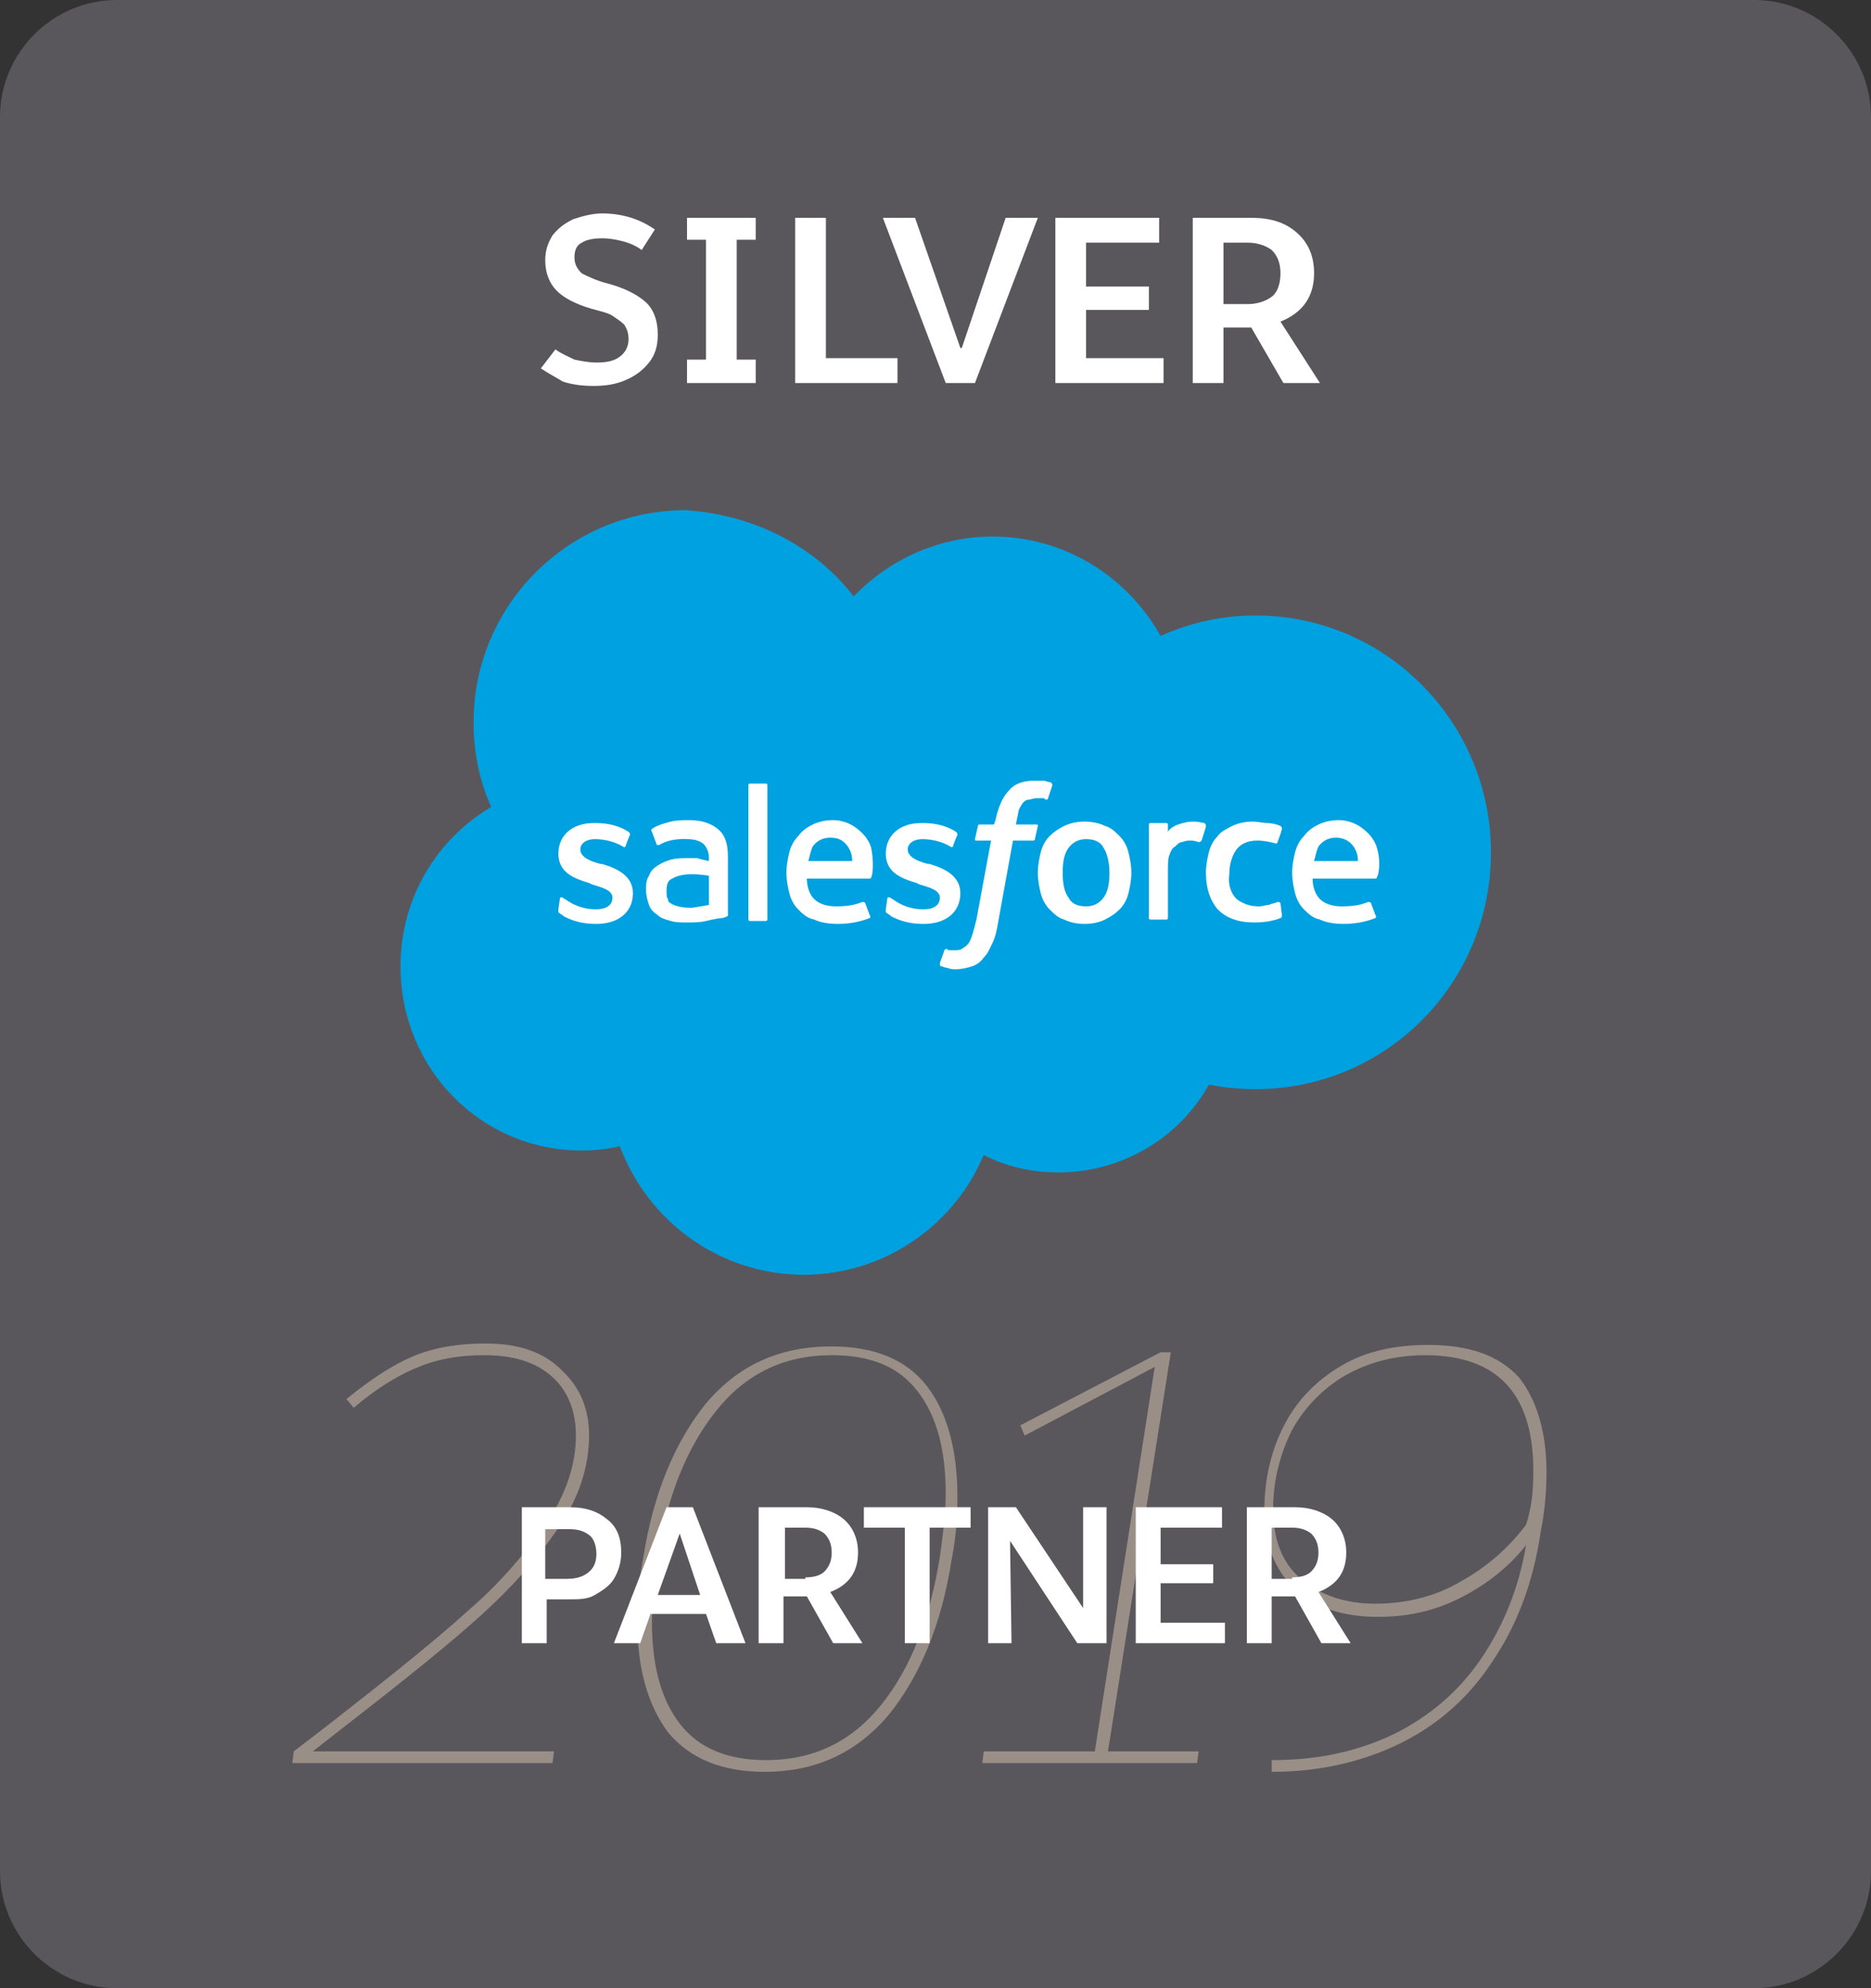 <svg xmlns="http://www.w3.org/2000/svg" width="128" height="136" viewBox="0 0 128 136" fill="none"><rect x="0" y="0" width="128" height="136" fill="#333333" stroke="none"/><path d="M120 136H8C3.6 136 0 132.4 0 128V8C0 3.6 3.6 0 8 0H120C124.4 0 128 3.6 128 8V128C128 132.4 124.4 136 120 136Z" fill="#59575C"></path><path d="M58.4 40.8C60.8 38.3 64.2 36.7 67.9 36.7C72.8 36.7 77.1 39.4 79.4 43.5C81.4 42.6 83.6 42.1 85.9 42.1C94.8 42.1 102 49.4 102 58.3C102 67.3 94.8 74.5 85.9 74.5C84.8 74.5 83.8 74.4 82.7 74.2C80.7 77.8 76.8 80.2 72.4 80.2C70.6 80.2 68.8 79.8 67.3 79C65.3 83.8 60.5 87.2 55 87.2C49.2 87.2 44.3 83.5 42.4 78.4C41.6 78.6 40.7 78.7 39.8 78.7C32.9 78.7 27.4 73.1 27.4 66.1C27.4 61.4 29.9 57.4 33.6 55.2C32.8 53.4 32.4 51.5 32.4 49.4C32.4 41.4 38.9 34.9 46.9 34.9C51.6 35.2 55.8 37.4 58.4 40.8Z" fill="#00A1E0"></path><path d="M38.2 62.2C38.2 62.3 38.2 62.3 38.2 62.4C38.3 62.5 38.5 62.6 38.6 62.7C39.4 63.1 40.1 63.2 40.8 63.2C42.3 63.2 43.3 62.4 43.3 61.1C43.3 59.9 42.2 59.4 41.2 59.1H41.1C40.3 58.9 39.7 58.6 39.7 58.1C39.7 57.7 40.1 57.4 40.7 57.4C41.4 57.4 42.1 57.6 42.6 57.9C42.6 57.9 42.7 58 42.8 57.9C42.8 57.8 43.1 57.1 43.1 57.1C43.1 57 43.1 57 43 56.9C42.4 56.5 41.6 56.3 40.8 56.3H40.6C39.2 56.3 38.2 57.1 38.2 58.4C38.2 59.7 39.3 60.1 40.3 60.4L40.5 60.5C41.2 60.7 41.9 60.9 41.9 61.4C41.9 61.9 41.5 62.2 40.8 62.2C40.5 62.2 39.7 62.2 38.8 61.6C38.7 61.5 38.6 61.5 38.5 61.4C38.5 61.4 38.3 61.3 38.3 61.5L38.2 62.2Z" fill="white"></path><path d="M60.6 62.2C60.6 62.3 60.6 62.3 60.6 62.4C60.7 62.5 60.9 62.6 61 62.7C61.8 63.1 62.5 63.2 63.2 63.2C64.7 63.2 65.7 62.4 65.7 61.1C65.7 59.9 64.6 59.4 63.6 59.1H63.5C62.7 58.9 62.1 58.6 62.1 58.1C62.1 57.7 62.5 57.4 63.1 57.4C63.8 57.4 64.5 57.6 65 57.9C65 57.9 65.1 58 65.2 57.9C65.2 57.8 65.5 57.1 65.5 57.1C65.5 57 65.5 57 65.4 56.9C64.8 56.5 64 56.3 63.2 56.3H63C61.6 56.3 60.6 57.1 60.6 58.4C60.6 59.7 61.7 60.1 62.7 60.4L62.9 60.5C63.6 60.7 64.3 60.9 64.3 61.4C64.3 61.9 63.9 62.2 63.2 62.2C62.9 62.2 62.1 62.2 61.2 61.6C61.1 61.5 61 61.5 60.9 61.4C60.9 61.4 60.7 61.3 60.7 61.5L60.6 62.2Z" fill="white"></path><path d="M77.2 58.3C77.1 57.9 76.9 57.5 76.6 57.2C76.3 56.9 76 56.6 75.6 56.5C75.2 56.3 74.7 56.2 74.2 56.2C73.7 56.2 73.2 56.3 72.8 56.5C72.4 56.7 72.1 56.9 71.8 57.2C71.5 57.5 71.3 57.9 71.2 58.3C71.1 58.7 71 59.2 71 59.7C71 60.2 71.1 60.7 71.2 61.1C71.3 61.5 71.5 61.9 71.8 62.2C72.1 62.5 72.4 62.8 72.8 62.9C73.2 63.1 73.7 63.2 74.2 63.2C74.7 63.2 75.2 63.1 75.6 62.9C76 62.7 76.3 62.5 76.6 62.2C76.9 61.9 77.1 61.5 77.2 61.1C77.3 60.7 77.4 60.2 77.4 59.7C77.4 59.2 77.3 58.7 77.2 58.3ZM75.9 59.7C75.9 60.4 75.8 61 75.5 61.4C75.2 61.8 74.8 62 74.3 62C73.7 62 73.3 61.8 73.1 61.4C72.8 61 72.7 60.4 72.7 59.7C72.7 59 72.8 58.4 73.1 58C73.4 57.6 73.8 57.4 74.3 57.4C74.9 57.4 75.3 57.6 75.5 58C75.7 58.3 75.9 58.9 75.9 59.7Z" fill="white"></path><path fill-rule="evenodd" clip-rule="evenodd" d="M87.6 61.8C87.6 61.7 87.4 61.7 87.4 61.7C87.2 61.8 87 61.8 86.8 61.9C86.6 61.9 86.4 62 86.1 62C85.5 62 85 61.8 84.6 61.5C84.2 61.1 84 60.5 84.1 59.8C84.1 59.1 84.3 58.5 84.6 58.1C84.9 57.7 85.4 57.5 86 57.5C86.5 57.5 86.9 57.6 87.3 57.7C87.3 57.7 87.4 57.7 87.4 57.6C87.5 57.3 87.6 57.1 87.7 56.7C87.7 56.6 87.7 56.6 87.6 56.5C87.4 56.4 87 56.3 86.7 56.3C86.4 56.3 86.1 56.2 85.7 56.2C85.2 56.2 84.7 56.3 84.3 56.5C83.9 56.7 83.5 56.9 83.3 57.2C83 57.5 82.8 57.9 82.7 58.3C82.6 58.7 82.5 59.2 82.5 59.7C82.5 60.8 82.8 61.6 83.3 62.2C83.9 62.8 84.7 63.1 85.8 63.1C86.5 63.1 87.1 63 87.6 62.8C87.6 62.8 87.7 62.8 87.7 62.6L87.6 61.8Z" fill="white"></path><path fill-rule="evenodd" clip-rule="evenodd" d="M94.2 58C94.1 57.6 93.8 57.2 93.6 57C93.3 56.7 93 56.5 92.8 56.4C92.4 56.2 92 56.1 91.6 56.1C91.1 56.1 90.6 56.2 90.2 56.4C89.8 56.6 89.5 56.8 89.2 57.2C88.9 57.5 88.7 57.9 88.6 58.3C88.5 58.7 88.4 59.2 88.4 59.7C88.4 60.2 88.5 60.7 88.6 61.1C88.7 61.5 88.9 61.9 89.2 62.2C89.5 62.5 89.8 62.8 90.3 62.9C90.7 63.1 91.3 63.2 91.9 63.2C93.1 63.2 93.8 62.9 94.1 62.8C94.1 62.8 94.2 62.7 94.1 62.6L93.8 61.8C93.8 61.7 93.6 61.7 93.6 61.7C93.3 61.8 92.9 62 91.8 62C91.1 62 90.6 61.8 90.3 61.5C90 61.2 89.8 60.7 89.8 60.1H94.1C94.1 60.1 94.2 60.1 94.2 60C94.3 59.9 94.5 59 94.2 58ZM89.9 58.9C90 58.5 90.1 58.1 90.2 57.9C90.5 57.5 90.9 57.3 91.4 57.3C91.9 57.3 92.3 57.5 92.6 57.9C92.8 58.2 92.9 58.5 92.9 58.9H89.9Z" fill="white"></path><path fill-rule="evenodd" clip-rule="evenodd" d="M59.6 58C59.5 57.6 59.2 57.2 59 57C58.7 56.7 58.4 56.5 58.2 56.4C57.8 56.2 57.4 56.1 57 56.1C56.5 56.1 56 56.2 55.6 56.4C55.2 56.6 54.9 56.8 54.6 57.2C54.3 57.5 54.1 57.9 54 58.3C53.9 58.7 53.8 59.2 53.8 59.7C53.8 60.2 53.9 60.7 54 61.1C54.1 61.5 54.3 61.9 54.6 62.2C54.9 62.5 55.2 62.8 55.7 62.9C56.1 63.1 56.7 63.2 57.3 63.2C58.5 63.2 59.2 62.9 59.5 62.8C59.5 62.8 59.6 62.7 59.5 62.6L59.2 61.8C59.2 61.7 59 61.7 59 61.7C58.7 61.8 58.3 62 57.2 62C56.5 62 56 61.8 55.7 61.5C55.4 61.2 55.2 60.7 55.2 60.1H59.5C59.5 60.1 59.6 60.1 59.6 60C59.7 59.9 59.8 59 59.6 58ZM55.3 58.9C55.4 58.5 55.5 58.1 55.6 57.9C55.9 57.5 56.3 57.3 56.8 57.3C57.4 57.3 57.7 57.5 58 57.9C58.2 58.2 58.3 58.5 58.3 58.9H55.3Z" fill="white"></path><path d="M47.7 58.7C47.5 58.7 47.3 58.7 47 58.7C46.6 58.7 46.3 58.7 45.9 58.8C45.6 58.9 45.3 59 45 59.2C44.7 59.4 44.5 59.6 44.4 59.9C44.2 60.2 44.2 60.5 44.2 60.9C44.2 61.3 44.3 61.6 44.4 61.9C44.5 62.2 44.7 62.4 45 62.6C45.2 62.8 45.5 62.9 45.9 63C46.2 63.1 46.6 63.1 47 63.1C47.4 63.1 47.9 63.1 48.3 63C48.7 62.9 49.2 62.8 49.4 62.8C49.5 62.8 49.7 62.7 49.7 62.7C49.8 62.7 49.8 62.6 49.8 62.6V58.6C49.8 57.7 49.6 57.1 49.1 56.7C48.6 56.3 48 56.1 47.1 56.1C46.8 56.1 46.3 56.1 45.9 56.2C45.9 56.2 45 56.4 44.6 56.7C44.6 56.7 44.5 56.8 44.6 56.9L44.9 57.7C44.9 57.8 45 57.8 45 57.8C45 57.8 45 57.8 45.1 57.8C45.9 57.3 47 57.4 47 57.4C47.5 57.4 47.8 57.5 48.1 57.7C48.3 57.9 48.5 58.2 48.5 58.7V58.9C48 58.8 47.7 58.7 47.7 58.7ZM45.9 61.8C45.7 61.7 45.7 61.6 45.7 61.5C45.6 61.4 45.6 61.2 45.6 60.9C45.6 60.5 45.7 60.2 46 60.1C46 60.1 46.4 59.8 47.3 59.8C47.9 59.8 48.5 59.9 48.5 59.9V61.9C48.5 61.9 48 62 47.3 62.1C46.3 62.1 45.9 61.8 45.9 61.8Z" fill="white"></path><path fill-rule="evenodd" clip-rule="evenodd" d="M82.5 56.5C82.5 56.4 82.5 56.4 82.4 56.3C82.3 56.3 82 56.2 81.7 56.2C81.2 56.2 80.9 56.3 80.6 56.4C80.3 56.5 80 56.7 79.9 56.9V56.4C79.9 56.3 79.8 56.3 79.8 56.3H78.7C78.6 56.3 78.6 56.4 78.6 56.4V62.8C78.6 62.9 78.7 62.9 78.7 62.9H79.8C79.9 62.9 79.9 62.8 79.9 62.8V59.6C79.9 59.2 79.9 58.7 80 58.5C80.1 58.2 80.2 58 80.4 57.9C80.6 57.7 80.7 57.6 80.9 57.6C81.1 57.5 81.3 57.5 81.5 57.5C81.7 57.5 82 57.6 82 57.6C82.1 57.6 82.1 57.6 82.2 57.5C82.3 57.2 82.5 56.6 82.5 56.5Z" fill="white"></path><path fill-rule="evenodd" clip-rule="evenodd" d="M71.8 53.5C71.7 53.5 71.5 53.4 71.4 53.4C71.2 53.4 71 53.4 70.8 53.4C70 53.4 69.4 53.6 69 54.1C68.6 54.5 68.3 55.2 68.1 56.1L68 56.4H67C67 56.4 66.9 56.4 66.9 56.5L66.7 57.4C66.7 57.5 66.7 57.5 66.8 57.5H67.8L66.8 62.9C66.7 63.3 66.6 63.7 66.5 64C66.4 64.3 66.3 64.5 66.2 64.6C66.1 64.7 66 64.8 65.8 64.9C65.7 65 65.5 65 65.3 65C65.2 65 65.1 65 65 65C64.9 65 64.8 65 64.8 64.9C64.8 64.9 64.7 64.9 64.6 65C64.6 65.1 64.3 65.8 64.3 65.9C64.3 66 64.3 66.1 64.4 66.1C64.5 66.1 64.6 66.2 64.8 66.2C65 66.3 65.2 66.3 65.4 66.3C65.8 66.3 66.2 66.2 66.5 66.1C66.8 66 67.1 65.8 67.3 65.5C67.6 65.2 67.7 64.9 67.9 64.5C68.1 64.1 68.2 63.6 68.3 63L69.3 57.5H70.7C70.7 57.5 70.8 57.5 70.8 57.4L71 56.5C71 56.4 71 56.4 70.9 56.4H69.5C69.5 56.4 69.6 55.9 69.7 55.4C69.8 55.2 69.9 55 70 54.9C70.1 54.8 70.2 54.7 70.4 54.7C70.5 54.7 70.7 54.6 70.9 54.6C71 54.6 71.2 54.6 71.3 54.6C71.4 54.6 71.5 54.6 71.5 54.7C71.6 54.7 71.7 54.7 71.7 54.6L72 53.7C72 53.6 71.9 53.5 71.8 53.5Z" fill="white"></path><path fill-rule="evenodd" clip-rule="evenodd" d="M52.5 62.9C52.5 63 52.4 63 52.4 63H51.3C51.2 63 51.2 62.9 51.2 62.9V53.7C51.2 53.6 51.3 53.6 51.3 53.6H52.4C52.5 53.6 52.5 53.7 52.5 53.7V62.9Z" fill="white"></path><path d="M40.3 98.2C40.3 100.3 39.6 102.5 38.2 104.5C36.8 106.6 35 108.6 32.9 110.5C30.8 112.4 27.7 114.9 23.7 118L21.4 119.8H37.9L37.8 120.6H20L20.1 119.8L22.7 117.8C26.8 114.6 29.9 112.1 32 110.2C34.2 108.3 35.9 106.3 37.3 104.3C38.7 102.3 39.4 100.2 39.4 98.2C39.4 96.6 38.9 95.2 37.8 94.2C36.7 93.2 35.2 92.7 33.1 92.7C31.3 92.7 29.8 93 28.4 93.6C27 94.2 25.6 95.1 24.2 96.3L23.7 95.7C25.3 94.4 26.8 93.4 28.2 92.8C29.6 92.2 31.3 91.9 33.2 91.9C35.5 91.9 37.2 92.5 38.4 93.7C39.7 94.9 40.3 96.4 40.3 98.2Z" fill="#9A8F87"></path><path d="M43.6 110.9C43.6 109.5 43.7 108.1 44 106.6C44.7 102.1 46.2 98.6 48.3 96C50.5 93.4 53.3 92.1 56.9 92.1C59.8 92.1 62 93 63.4 94.8C64.8 96.6 65.5 99.2 65.5 102.4C65.5 103.8 65.4 105.2 65.1 106.7C64.4 111.2 62.9 114.7 60.8 117.3C58.6 119.9 55.8 121.2 52.3 121.2C49.4 121.2 47.2 120.3 45.7 118.5C44.3 116.6 43.6 114.1 43.6 110.9ZM64.3 106.5C64.5 105 64.7 103.6 64.7 102.2C64.7 99.2 64.1 96.9 62.8 95.2C61.5 93.5 59.6 92.7 56.9 92.7C53.6 92.7 51 94 49 96.5C47 99 45.6 102.4 45 106.6C44.8 108.1 44.6 109.5 44.6 110.9C44.6 113.9 45.2 116.2 46.5 117.9C47.8 119.6 49.8 120.4 52.4 120.4C55.7 120.4 58.3 119.1 60.3 116.6C62.3 114.1 63.6 110.8 64.3 106.5Z" fill="#9A8F87"></path><path d="M82 119.8L81.9 120.6H67.2L67.3 119.8H74.9L79 93.5L70.1 98.2L69.8 97.5L79.4 92.5H80.1L75.8 119.8H82Z" fill="#9A8F87"></path><path d="M105.8 100.7C105.8 101.9 105.7 103.3 105.4 104.8C104.9 108.2 103.8 111.1 102.2 113.5C100.6 116 98.5 117.9 95.9 119.2C93.3 120.5 90.3 121.2 87 121.2V120.4C90.2 120.4 92.9 119.8 95.4 118.6C97.8 117.4 99.8 115.7 101.3 113.5C102.8 111.3 103.9 108.7 104.4 105.7C103.2 107.2 101.8 108.3 100.1 109.2C98.4 110.1 96.5 110.6 94.3 110.6C91.9 110.6 90 110 88.6 108.7C87.2 107.4 86.5 105.6 86.5 103.3C86.5 101.1 87 99.1 87.9 97.4C88.8 95.7 90.1 94.4 91.8 93.4C93.5 92.4 95.5 92 97.7 92C100.5 92 102.5 92.7 103.9 94.2C105.1 95.7 105.8 97.9 105.8 100.7ZM104.9 100.6C104.9 95.3 102.4 92.7 97.5 92.7C95.4 92.7 93.6 93.2 92 94.1C90.5 95 89.3 96.2 88.4 97.8C87.6 99.4 87.1 101.2 87.1 103.2C87.1 105.3 87.7 106.9 89 108C90.3 109.1 92 109.7 94.1 109.7C96.2 109.7 98.2 109.2 99.9 108.2C101.7 107.2 103.2 105.9 104.4 104.3C104.8 103.1 104.9 101.9 104.9 100.6Z" fill="#9A8F87"></path><path d="M37 25.2L38 23.9C38.4 24.2 38.9 24.4 39.3 24.6C39.8 24.7 40.3 24.8 40.8 24.8C41.5 24.8 42 24.7 42.4 24.4C42.8 24.1 43 23.7 43 23.2C43 22.8 42.9 22.5 42.7 22.2C42.5 22 42.2 21.8 41.9 21.6C41.6 21.4 41.1 21.3 40.4 21.1C39.4 20.8 38.6 20.4 38.1 19.9C37.6 19.4 37.3 18.7 37.3 17.8C37.3 17.1 37.5 16.6 37.8 16.1C38.2 15.6 38.6 15.3 39.2 15C39.8 14.8 40.5 14.6 41.2 14.6C42.6 14.6 43.8 15 44.8 15.7L43.9 17.1C43.5 16.8 43 16.6 42.6 16.5C42.2 16.4 41.7 16.3 41.2 16.3C40.6 16.3 40.1 16.4 39.8 16.6C39.4 16.8 39.3 17.2 39.3 17.6C39.3 18.1 39.5 18.4 39.8 18.7C40.2 18.9 40.8 19.2 41.6 19.4C42.7 19.7 43.5 20.1 44.1 20.6C44.7 21.1 45 21.9 45 22.9C45 23.7 44.8 24.3 44.4 24.8C44 25.3 43.5 25.7 42.8 26C42.1 26.3 41.4 26.4 40.6 26.4C39.8 26.4 39.1 26.3 38.5 26.1C38.2 25.9 37.6 25.6 37 25.2Z" fill="white"></path><path d="M50.4 24.6H51.7V26.2H47V24.6H48.3V16.4H47V14.9H51.7V16.4H50.4V24.6Z" fill="white"></path><path d="M56.5 24.5H61.4V26.2H54.4V14.9H56.5V24.5Z" fill="white"></path><path d="M66.7 26.2H64.7L60.4 14.9H62.6L65.7 23.8H65.8L68.8 14.9H71L66.7 26.2Z" fill="white"></path><path d="M79.3 16.6H74.3V19.6H78.6V21.2H74.3V24.5H79.6V26.2H72.2V14.9H79.3V16.6Z" fill="white"></path><path d="M87.8 26.2L85.6 22.4H83.7V26.2H81.6V14.9H85.6C86.9 14.9 87.9 15.2 88.7 15.9C89.5 16.6 89.9 17.5 89.9 18.7C89.9 20.3 89.1 21.4 87.6 22L90.3 26.2H87.8ZM85.4 20.8C86 20.8 86.6 20.6 87 20.3C87.4 20 87.6 19.4 87.6 18.7C87.6 18 87.4 17.5 87 17.1C86.6 16.8 86 16.6 85.4 16.6H83.7V20.8H85.4Z" fill="white"></path><path d="M42.5 106.2C42.5 106.9 42.3 107.5 42 108C41.7 108.5 41.2 108.8 40.7 109.1C40.2 109.4 39.6 109.4 39 109.4H37.4V112.4H35.7V103.1H39C40.1 103.1 40.9 103.4 41.5 103.9C42.2 104.4 42.5 105.2 42.5 106.2ZM37.3 104.5V108H38.8C39.3 108 39.8 107.9 40.2 107.6C40.6 107.3 40.8 106.9 40.8 106.3C40.8 105.7 40.6 105.2 40.3 105C39.9 104.7 39.5 104.6 38.9 104.6H37.3V104.5Z" fill="white"></path><path d="M48.3 110.4H44.5L43.8 112.4H42L45.6 103.1H47.4L51 112.4H49L48.3 110.4ZM45 109.1H47.9L46.5 104.9L45 109.1Z" fill="white"></path><path d="M57 112.4L55.2 109.2H53.6V112.4H51.9V103.1H55.2C56.2 103.1 57.1 103.4 57.7 103.9C58.3 104.4 58.7 105.2 58.7 106.2C58.7 107.5 58.1 108.4 56.8 108.9L59 112.4H57ZM55.1 107.9C55.6 107.9 56.1 107.8 56.4 107.5C56.7 107.2 56.9 106.8 56.9 106.2C56.9 105.6 56.7 105.2 56.4 104.9C56 104.6 55.6 104.5 55.1 104.5H53.7V108H55.1V107.9Z" fill="white"></path><path d="M66.4 104.5H63.6V112.4H61.9V104.5H59.1V103.1H66.4V104.5Z" fill="white"></path><path d="M67.5 103.1H69.5L74.1 110V103.1H75.7V112.4H73.7L69.1 105.4L69.2 112.4H67.6V103.1H67.5Z" fill="white"></path><path d="M83.6 104.5H79.4V107H83V108.3H79.4V111H83.8V112.4H77.7V103.1H83.6V104.5Z" fill="white"></path><path d="M90.4 112.4L88.6 109.2H87V112.4H85.3V103.1H88.6C89.6 103.1 90.5 103.4 91.1 103.9C91.7 104.4 92.1 105.2 92.1 106.2C92.1 107.5 91.5 108.4 90.2 108.9L92.4 112.4H90.4ZM88.4 107.9C88.9 107.9 89.4 107.8 89.7 107.5C90 107.2 90.2 106.8 90.2 106.2C90.2 105.6 90 105.2 89.7 104.9C89.3 104.6 88.9 104.5 88.4 104.5H87V108H88.4V107.9Z" fill="white"></path></svg>